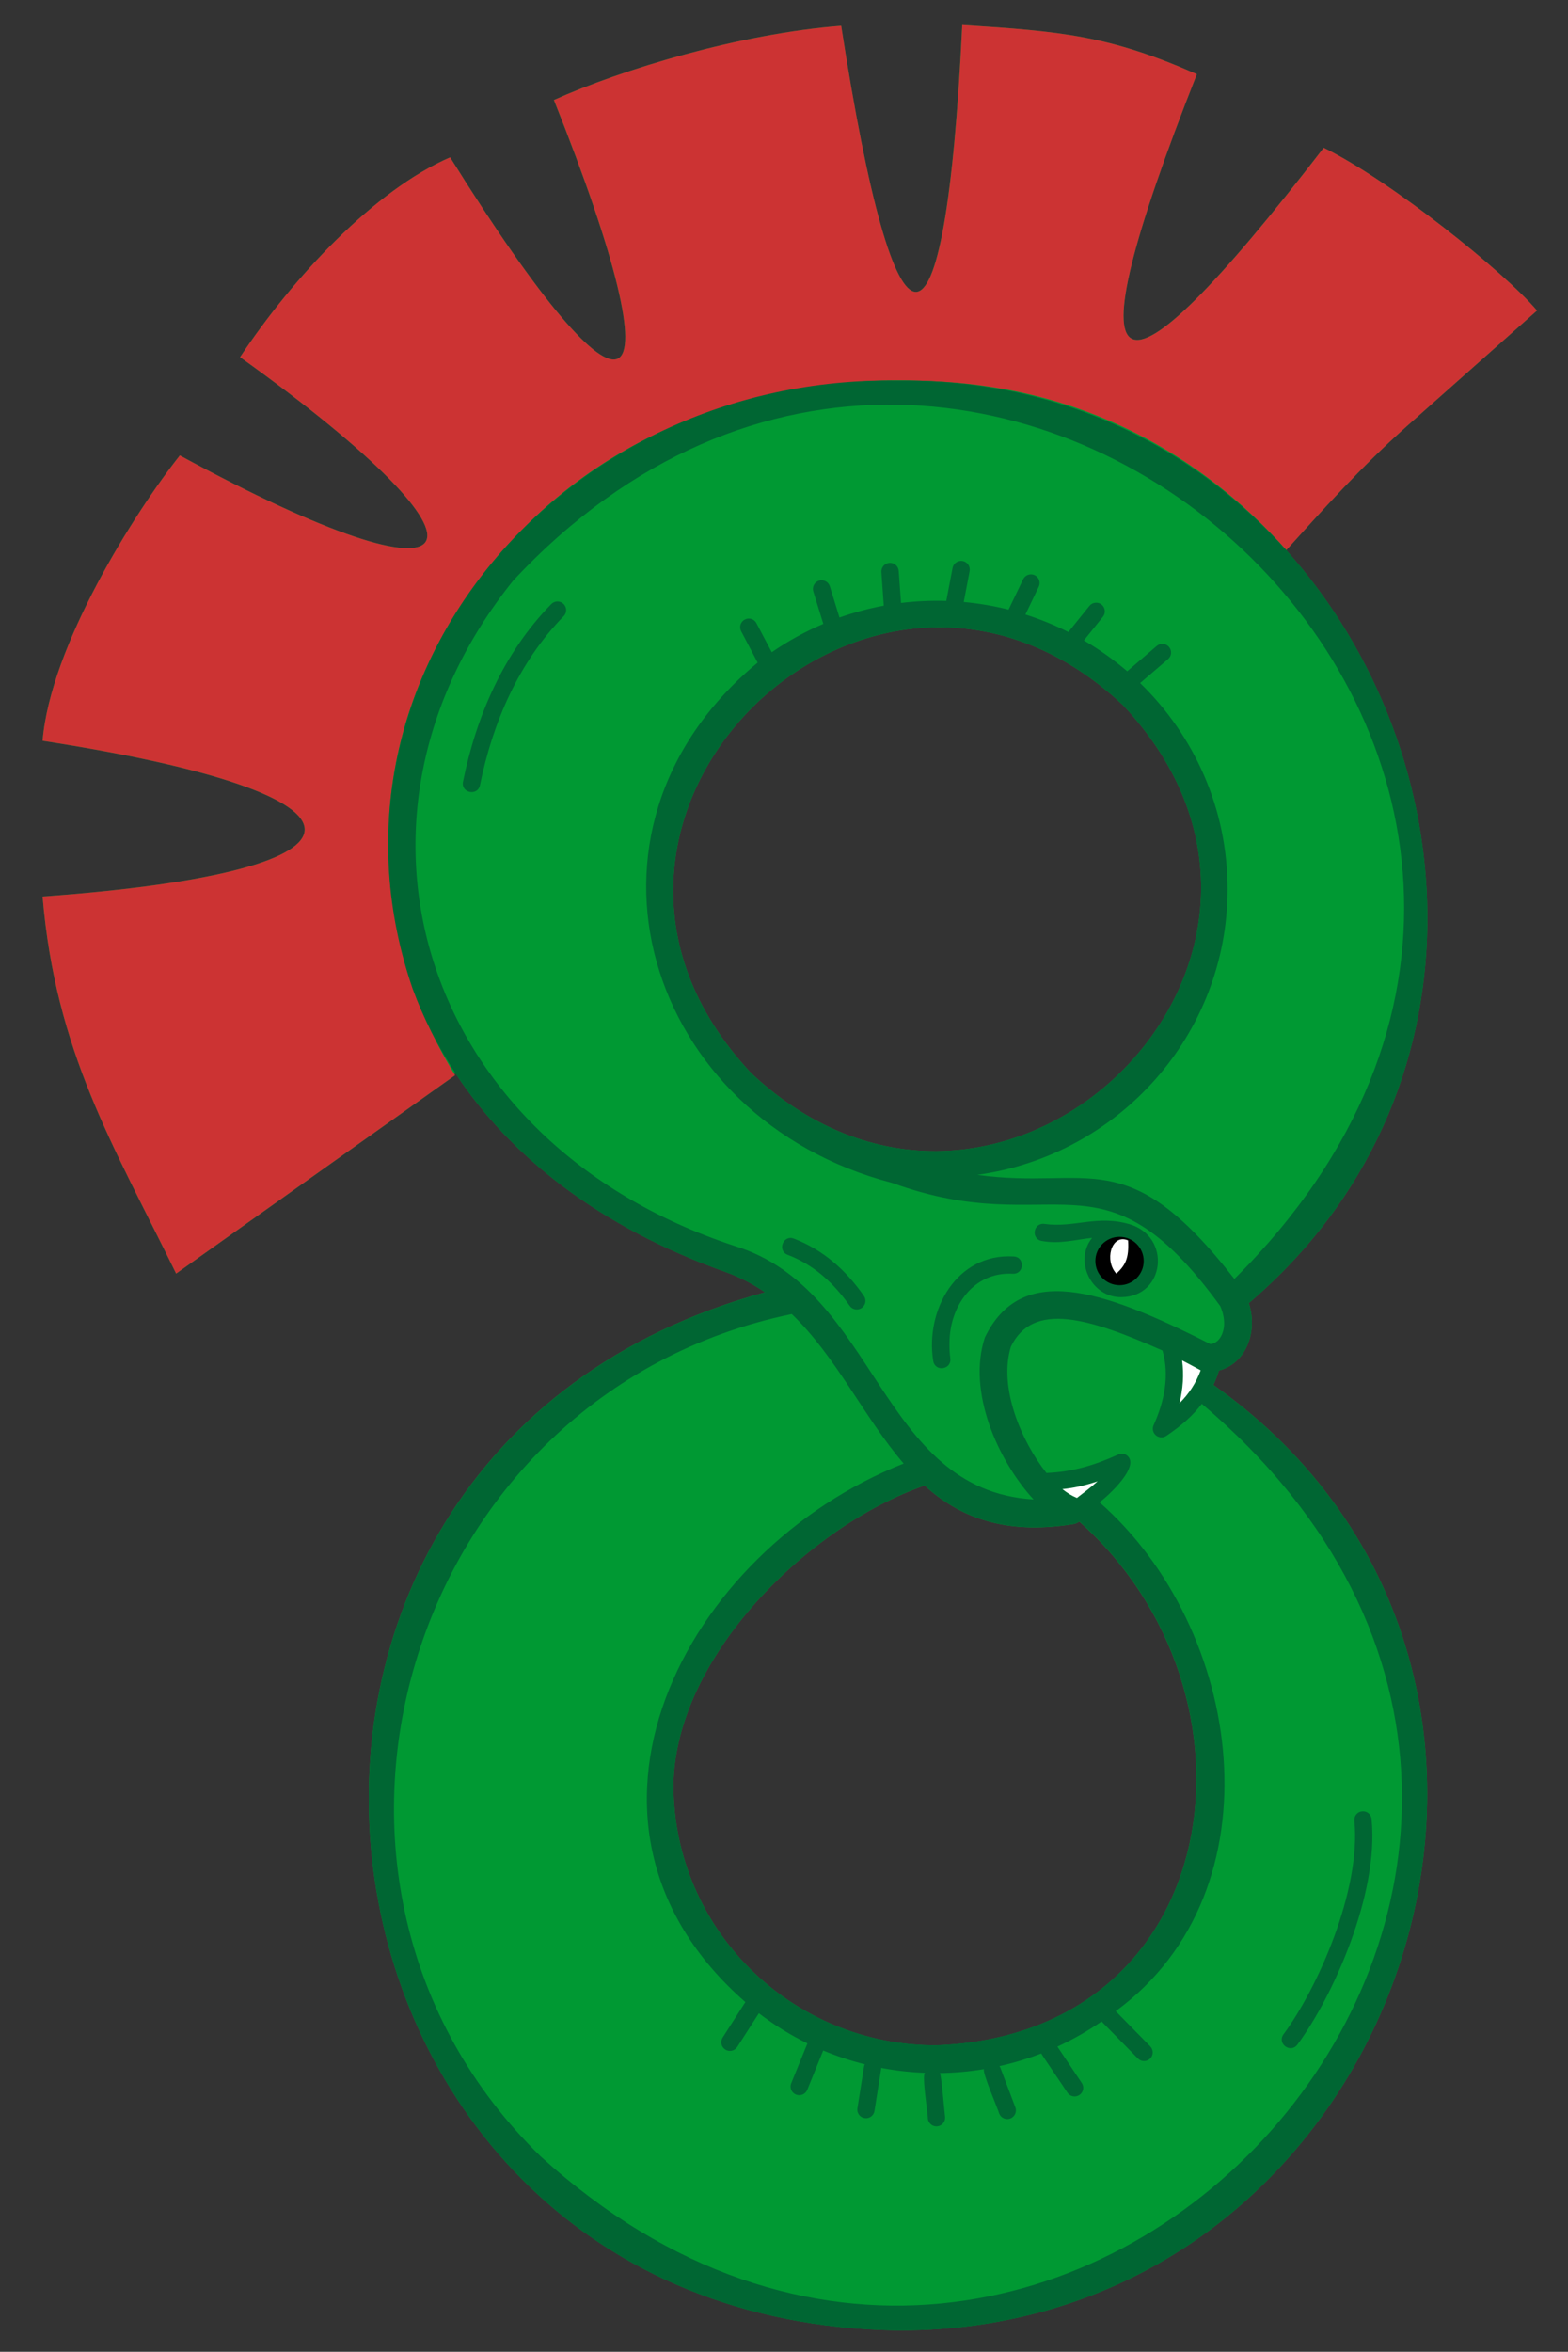 <?xml version="1.0" encoding="utf-8"?>
<!-- Generator: Adobe Illustrator 26.4.1, SVG Export Plug-In . SVG Version: 6.00 Build 0)  -->
<svg version="1.1" xmlns="http://www.w3.org/2000/svg" xmlns:xlink="http://www.w3.org/1999/xlink" x="0px" y="0px"
	 viewBox="0 0 2445.4 3666.8" style="enable-background:new 0 0 2445.4 3666.8;" xml:space="preserve">
<rect x="0" y="0" width="2445.4" height="3666.8" fill="#333333" stroke="none"/>
<style type="text/css">
	.st0{fill:#009933;}
	.st1{display:none;}
	.st2{display:inline;fill:#FFFFFF;}
	.st3{fill:#CC3333;}
	.st4{display:inline;fill:#009933;}
	.st5{fill:#006633;}
	.st6{fill:#FFFFFF;}
</style>
<g id="Layer_5">
	<g>
		<path class="st0" d="M2005.9,857.8L2005.9,857.8c56.3-62.2,116.3-129.5,187.4-192.7c67.9-60.3,135.8-120.6,203.7-180.9
			c-49.9-59.1-228.5-202.9-332.7-253.8c-332.1,431-401.1,400.6-197.8-114.8c-137.4-60.4-210.4-66.7-365.9-76.7
			c-26.8,557.3-103.6,552.1-188.8,1.3c-157,11.9-342.5,68.1-448,115.7C1063.7,657.4,985,699.3,702,245.3
			c-117.6,50.9-244.3,186.2-327.6,311.5C805.8,866,746.4,963.5,280.5,710.1C210,798.9,78.7,1006.7,66.4,1155
			c542.7,83.8,547.4,203.4,0,242.8c20.3,242.1,110.5,387.8,208.3,587.9l435-309.2c-0.4-0.7-0.8-1.4-1.3-2.1c0.7-0.2,1.4-0.5,2.1-0.7
			c0.4,0.6,0.8,1.2,1.2,1.8c84.9,127.4,222.1,236.9,419.1,307.4c23.1,8.2,43.7,19.2,62.5,32c-933.7,254.1-764.7,1601.8,204.8,1618.6
			c787,4.4,1135.3-1021,494.2-1474.2c3.4-7.1,6.2-14.6,8.7-22.5c44-11.6,60.6-63,46.5-105C2326.3,1708.8,2291.7,1176.3,2005.9,857.8
			z M1171.9,1673.6c-371.8-394,187.7-941.6,579.2-574.5C2123,1493.2,1563.5,2040.8,1171.9,1673.6z M1050.2,2782.8
			c2.9-199,209.1-403,391.8-466.7c53.9,49,124.5,77.4,230.6,60.4h-0.1c3.9-0.4,7.6-1.9,10.7-4.2c302.7,268.9,230.1,800-223.6,816.8
			C1234.4,3189.1,1050.4,3008.2,1050.2,2782.8z"/>
	</g>
</g>
<g id="White_Border" class="st1">
	<path class="st2" d="M1500.6,38.8c155.6,10,228.6,16.3,365.9,76.7c-109.5,277.5-140,414.3-93,414.3c40.3,0,137.5-100.6,290.8-299.6
		c104.2,51,282.8,194.7,332.7,253.8c-67.9,60.3-135.8,120.6-203.7,180.9c-71.2,63.2-131.1,130.5-187.4,192.7l0,0
		c285.8,318.5,320.4,851-58.5,1174.2c14.1,42-2.5,93.4-46.5,105c-2.5,7.9-5.4,15.4-8.7,22.5c639.8,452.3,294.4,1474.3-489.1,1474.3
		c-1.6,0-3.4,0-5,0c-969.5-16.7-1138.4-1364.4-204.8-1618.6c-18.8-12.8-39.5-23.8-62.5-32c-196.9-70.5-334.2-180-419.1-307.4
		c-0.4-0.6-0.8-1.2-1.2-1.8c-0.7,0.3-1.4,0.5-2.1,0.7c0.4,0.7,0.8,1.4,1.3,2.1l-435,309.2C176.9,1785.7,86.7,1640,66.4,1397.9
		c547.4-39.4,542.7-159,0-242.8C78.7,1006.7,210,798.9,280.5,710.1C462.9,809.3,583,854.7,635.7,854.7c82,0,1.2-109.8-261.4-298
		c83.3-125.2,210-260.5,327.6-311.5c131.8,211.4,219.3,315.3,254.9,315.3c40.9,0,13.7-136.8-93.1-404.8
		c105.4-47.6,291-103.7,448-115.7C1354.5,316,1395,455,1428.3,455C1461.4,455,1487.2,316.9,1500.6,38.8 M1458,1794.8
		c315,0,578.6-393.1,293.1-695.6c-90.9-85.2-190.8-121.2-286.1-121.2c-315,0-578.6,393.1-293.1,695.6
		C1262.8,1758.9,1362.8,1794.8,1458,1794.8 M1459.6,3189c0,0,0.1,0,0.1,0c453.7-16.8,526.3-547.9,223.6-816.8
		c-3.1,2.3-6.8,3.8-10.7,4.2h0.1c-21,3.4-40.7,5-59.1,5c-74.4,0-128.3-26.1-171.5-65.3c-182.7,63.8-388.8,267.7-391.8,466.7
		C1050.4,3008.2,1234.3,3189,1459.6,3189 M1473.1,8l-1.4,29.4c-5.8,120-14,215.6-24.3,284.2c-4.9,32.6-10.3,58.9-16.1,78.2
		c-1.6,5.4-3.1,9.9-4.5,13.6c-1.9-3.7-4-8.2-6.3-13.9c-7.9-19.1-16.2-45.4-24.8-78.1c-17.9-68.6-36.4-164.8-55.2-285.9l-4.1-26.5
		l-26.8,2C1147.8,23.5,958.9,81,851.9,129.3l-25.3,11.4l10.3,25.8c43.2,108.5,74.2,197.4,92.2,264.4c13.7,51.1,16.8,79,17,93.5
		c-11.4-8.7-31.6-27.4-63.9-67.7c-42.6-53.2-94.9-129.4-155.5-226.7l-13.2-21.2l-22.9,9.9c-30.3,13.1-62.1,31.9-94.7,55.8
		c-29.8,21.9-60.3,48.1-90.8,78c-55.9,55-109.5,120.1-154.8,188.2L334.7,564l22.8,16.3c90.7,65,164.8,124.5,214.2,172.2
		c40.4,38.9,56,61.8,62,73.2c-14.5-0.4-47.7-5.6-116.2-33c-61.3-24.5-136.4-60.8-223.2-108L272.9,673l-15.2,19.1
		c-34.1,43-86.7,119.3-131.8,204.6c-24,45.4-43.6,88.7-58.1,128.8c-17.1,47-27.3,89.8-30.4,127.1l-2.2,26.9l26.7,4.1
		c322.2,49.8,375.5,99.3,383.2,109.4c-4.7,5.2-24.1,21.1-95.5,38.1c-68.6,16.3-164.6,29-285.3,37.7l-29.3,2.1l2.5,29.2
		c17.9,212.9,88.3,353,169.8,515.2c13.4,26.7,27.3,54.4,41.3,83l15,30.7l27.9-19.8l413-293.5c42.8,58.7,95.7,111.7,157.4,158
		c72.8,54.6,158.4,99.9,254.3,134.7c-88.2,30.8-168.3,72.6-238.9,124.8c-83.3,61.5-152.8,136.7-206.6,223.7
		c-51,82.4-86.9,173.5-106.8,270.8c-19.3,94.2-22.9,191.2-10.8,288.1c12.1,97.1,39.6,190.3,81.5,277.1
		c43.3,89.6,100.8,169.3,170.6,236.8c73.8,71.3,160,127.3,256.1,166.5c102.5,41.8,215.6,64.1,336.1,66.2l0.2,0l0.2,0
		c1.7,0,3.5,0,5.2,0c99.4,0,195.3-16,285.1-47.6c84.9-29.8,164-73.4,235-129.5c67.9-53.6,127.5-117.8,177.2-190.9
		c48.5-71.3,86.4-149.4,112.7-232.1c25.6-80.7,39.6-163.8,41.4-247c1.9-85.5-9.1-169.4-32.6-249.5
		c-24.6-83.8-62.7-162.2-113.2-233.1c-47.7-67-106.4-127-174.8-179c14-8.7,25.6-21.1,33.9-36.4c12-22.2,16.2-49.3,12-75.3
		c81.9-72.8,147-157.6,193.4-252.5c46-93.8,72.9-195.4,80-301.8c3.9-58.2,1.7-117.5-6.5-176.2c-8.1-57.8-22-115.4-41.3-171
		c-19.3-55.5-44.2-109.3-73.8-159.8c-25.5-43.5-54.6-84.7-86.8-122.8c51.5-57,105.1-115.6,167.9-171.4
		c67.9-60.3,136.4-121.2,203.7-180.9l21.2-18.8l-18.3-21.6c-26.2-31-83.8-82.4-150.4-134.2c-73.2-56.9-143.1-103.2-191.8-127
		l-21.3-10.4l-14.4,18.7c-74.3,96.4-135.8,170.1-182.8,218.9c-22.9,23.8-42.6,42-58.5,54c-8.4,6.3-14.5,10-18.7,12.2
		c-0.3-4.8-0.3-11.9,0.9-22.2c2.1-19.8,7.6-46.1,16.3-78c17.9-65.8,49.9-157.1,94.9-271.4l10.2-26L1878.2,89
		c-69.1-30.4-123.6-48.1-182.4-59.2c-55.7-10.5-112.7-14.7-193.3-19.9L1473.1,8L1473.1,8z M1192.4,1653.1
		c-112.7-119.8-143.3-267.3-84-404.8c61.3-142.1,207.9-241.3,356.6-241.3c94.9,0,186.7,39,265.6,112.7
		c112.7,119.8,143.3,267.3,84,404.8c-61.3,142.1-207.9,241.3-356.6,241.3C1363.2,1765.8,1271.3,1726.8,1192.4,1653.1L1192.4,1653.1z
		 M1079.2,2783c1.3-84.8,44.3-178.9,121.1-265c66.2-74.3,153.3-136.5,235.7-168.8c50.8,41.2,109,61.2,177.5,61.2
		c19.9,0,41-1.7,62.8-5.2c141.4,134.3,197.3,343.2,136,513.9c-52.6,146.6-181.3,234.4-353.2,240.9
		C1249.8,3159.8,1079.5,2990.8,1079.2,2783L1079.2,2783z"/>
</g>
<g id="Layer_4">
	<g>
		<g>
			<path class="st3" d="M2397.1,484.2c-49.9-59.1-228.5-202.9-332.7-253.8c-332.1,431-401.1,400.6-197.8-114.8
				c-137.4-60.4-210.4-66.7-365.9-76.7c-26.8,557.3-103.6,552.1-188.8,1.3c-157,11.9-342.5,68.1-448,115.7
				C1063.7,657.4,985,699.3,702,245.3c-117.6,50.9-244.3,186.2-327.6,311.5C805.8,866,746.4,963.5,280.5,710.1
				C210,798.9,78.7,1006.7,66.4,1155c542.7,83.8,547.4,203.4,0,242.8c20.3,242.1,110.5,387.8,208.3,587.9l435-309.2
				c-35.7-58.1-115-205.4-102.9-402.6c15.6-254.3,172.4-413.6,217.7-458.2c113.1-111.4,233.4-156.1,284.9-174.6
				c28-10.1,153.4-53.4,323.3-47.6c51.5,1.8,146.9,5.9,260,47.6c154.6,57,256.9,152.9,313.4,216.6
				c56.3-62.3,116.3-129.5,187.4-192.7C2261.3,604.7,2329.2,544.4,2397.1,484.2z"/>
		</g>
	</g>
</g>
<g id="Layer_2" class="st1">
	<path class="st4" d="M1524.2,1831.8c173.9,24.3,232.7-54.2,400.9,162.3C2721.2,1201.9,1537.4,116,800.4,905.2
		c-298.6,371-145.4,875.5,344.9,1037.3c224.1,68.5,224.7,380.7,466.6,395.4c-56.3-61.4-103.5-168.5-76-252.5
		c56-115.7,179-77.5,351.7,10.2c12.4-1.3,19.4-13.5,21.1-25.8c1.3-9.5-0.2-20.8-5.5-33.2c-186.8-257.3-255.6-99-511.9-192.3
		c-383-99.4-526.4-548.7-209.7-811.2l-25.7-48.9c-3.5-6.6-1-14.8,5.6-18.2c6.6-3.5,14.8-1,18.2,5.6l23.9,45.3
		c25.1-17.3,52-32.2,80.4-44.2l-15.6-50.5c-2.2-7.1,1.8-14.7,8.9-16.9c7.1-2.2,14.7,1.8,16.9,8.9l15,48.6
		c22.3-7.8,45.4-14.1,69.1-18.5l-3.7-52.2c-0.5-7.5,5-13.9,12.5-14.5c7.5-0.5,13.9,5,14.5,12.5l3.6,50c23-2.8,47.1-4,70.6-3.2
		l9.8-51.4c1.4-7.3,8.4-12.1,15.8-10.8c7.3,1.4,12.1,8.4,10.8,15.8l-9.2,48.1c23.9,2.2,47.3,6.2,69.9,11.9l22.8-47.4
		c3.2-6.7,11.3-9.5,18-6.3s9.5,11.3,6.3,18l-20.8,43.3c23.2,7.4,45.6,16.5,67,27.3l32.8-40.7c4.7-5.8,13.2-6.7,19-2.1
		c5.8,4.7,6.7,13.2,2.1,19l-29.7,36.9c24,14,46.6,30.2,67.6,48.1l46-39.5c5.7-4.9,14.2-4.2,19.1,1.5c4.9,5.7,4.2,14.2-1.5,19.1
		l-43.5,37.3c84.3,81.9,136.4,195.5,136.4,321.6C1914.2,1612.8,1745.3,1801.2,1524.2,1831.8z"/>
	<path class="st4" d="M1162.6,3121.5c-317.8-277.5-96.5-704.1,246.9-839.6c-61.9-72.1-104.8-166.1-174.5-233.1
		c-602.5,125-831.3,884.5-391.7,1313.3c813.2,738.8,1881-454.4,1031.2-1173.3c-14,18.4-32,34.3-55.4,50c-6.2,4.2-14.6,2.5-18.7-3.7
		c-2.7-4-2.9-8.9-1.1-13l0,0c16.5-36.4,25.2-76.9,13.9-116.4c-114.5-50.7-202.1-77.2-236.5-6c-19.5,63.7,16.4,147.5,55.5,196.9
		c40.7-1.8,73.9-11.6,111.5-28.6c3.4-1.8,7.6-2.1,11.4-0.5c28.6,15.3-28.6,66.5-40.2,74.8c224.5,196.7,283.3,604.2,25.3,793.4
		l53.9,54.9c5.2,5.4,5.1,13.9-0.2,19.1c-5.4,5.2-13.9,5.1-19.1-0.2c0,0-56.6-57.6-56.6-57.7c-21.7,14.9-44.7,28.1-68.9,39.2l38,56.7
		c4.2,6.2,2.5,14.6-3.7,18.7c-6.2,4.2-14.6,2.5-18.7-3.7c-1.3-2.3-39.6-58.4-40.8-61c-21,8.1-42.8,14.7-65.2,19.7
		c0.7,0.9,1.3,2,1.7,3.2l23.1,61.1c2.6,7-0.9,14.7-7.9,17.4c-7,2.6-14.7-0.9-17.4-7.9c-0.8-4.6-27.4-65.8-23.5-69.1
		c-22.5,3.7-45.5,5.8-69,6.1c2.3-0.1,7.6,65.9,8.2,68.3c0.8,7.4-4.7,14-12.1,14.8c-7.4,0.8-14-4.7-14.8-12.1
		c0.5-5.6-9.8-68.1-4.4-71.3c-23.3-0.9-46.2-3.5-68.4-7.7c0.1,0.9,0,1.7-0.2,2.6l-10.2,64.5c-1.1,7.4-8.1,12.4-15.4,11.2
		c-7.4-1.1-12.4-8.1-11.2-15.4l10.2-64.5c0.2-1.4,0.6-2.8,1.3-4c-22.3-5.6-44-12.8-64.9-21.5l-24.8,61.2
		c-2.8,6.9-10.7,10.3-17.6,7.5c-6.9-2.8-10.3-10.7-7.5-17.6l25.3-62.2c-26.9-13.2-52.2-29-75.7-47l-33.7,52.5
		c-4.1,6.3-12.4,8.1-18.7,4.1c-6.3-4.1-8.1-12.4-4.1-18.7l35.3-55.1L1162.6,3121.5z"/>
</g>
<g id="Layer_1">
	<g>
		<path class="st5" d="M1524.2,1831.8c173.9,24.3,232.7-54.2,400.9,162.3C2721.2,1201.9,1537.4,116,800.4,905.2
			c-298.6,371-145.4,875.5,344.9,1037.3c224.1,68.5,224.7,380.7,466.6,395.4c-56.3-61.4-103.5-168.5-76-252.5
			c56-115.7,179-77.5,351.7,10.2c12.4-1.3,19.4-13.5,21.1-25.8c1.3-9.5-0.2-20.8-5.5-33.2c-186.8-257.3-255.6-99-511.9-192.3
			c-383-99.4-526.4-548.7-209.7-811.2l-25.7-48.9c-3.5-6.6-1-14.8,5.6-18.2c6.6-3.5,14.8-1,18.2,5.6l23.9,45.3
			c25.1-17.3,52-32.2,80.4-44.2l-15.6-50.5c-2.2-7.1,1.8-14.7,8.9-16.9c7.1-2.2,14.7,1.8,16.9,8.9l15,48.6
			c22.3-7.8,45.4-14.1,69.1-18.5l-3.7-52.2c-0.5-7.5,5-13.9,12.5-14.5c7.5-0.5,13.9,5,14.5,12.5l3.6,50c23-2.8,47.1-4,70.6-3.2
			l9.8-51.4c1.4-7.3,8.4-12.1,15.8-10.8c7.3,1.4,12.1,8.4,10.8,15.8l-9.2,48.1c23.9,2.2,47.3,6.2,69.9,11.9l22.8-47.4
			c3.2-6.7,11.3-9.5,18-6.3s9.5,11.3,6.3,18l-20.8,43.3c23.2,7.4,45.6,16.5,67,27.3l32.8-40.7c4.7-5.8,13.2-6.7,19-2.1
			c5.8,4.7,6.7,13.2,2.1,19l-29.7,36.9c24,14,46.6,30.2,67.6,48.1l46-39.5c5.7-4.9,14.2-4.2,19.1,1.5c4.9,5.7,4.2,14.2-1.5,19.1
			l-43.5,37.3c84.3,81.9,136.4,195.5,136.4,321.6C1914.2,1612.8,1745.3,1801.2,1524.2,1831.8z M1162.4,3121.5
			c-317.8-277.5-96.5-704.1,246.9-839.6c-61.9-72.1-104.8-166.1-174.5-233.1c-602.5,125-831.3,884.5-391.7,1313.3
			c813.2,738.8,1881-454.4,1031.2-1173.3c-14,18.4-32,34.3-55.4,50c-6.2,4.2-14.6,2.5-18.7-3.7c-2.7-4-2.9-8.9-1.1-13l0,0
			c16.5-36.4,25.2-76.9,13.9-116.4c-114.5-50.7-202.1-77.2-236.5-6c-19.5,63.7,16.4,147.5,55.5,196.9c40.7-1.8,73.9-11.6,111.5-28.6
			c3.4-1.8,7.6-2.1,11.4-0.5c28.6,15.3-28.6,66.5-40.2,74.8c224.5,196.7,283.3,604.2,25.3,793.4l53.9,54.9
			c5.2,5.4,5.1,13.9-0.2,19.1c-5.4,5.2-13.9,5.1-19.1-0.2c0,0-56.6-57.6-56.6-57.7c-21.7,14.9-44.7,28.1-68.9,39.2l38,56.7
			c4.2,6.2,2.5,14.6-3.7,18.7c-6.2,4.2-14.6,2.5-18.7-3.7c-1.3-2.3-39.6-58.4-40.8-61c-21,8.1-42.8,14.7-65.2,19.7
			c0.7,0.9,1.3,2,1.7,3.2l23.1,61.1c2.6,7-0.9,14.7-7.9,17.4c-7,2.6-14.7-0.9-17.4-7.9c-0.8-4.6-27.4-65.8-23.5-69.1
			c-22.5,3.7-45.5,5.8-69,6.1c2.3-0.1,7.6,65.9,8.2,68.3c0.8,7.4-4.7,14-12.1,14.8c-7.4,0.8-14-4.7-14.8-12.1
			c0.5-5.6-9.8-68.1-4.4-71.3c-23.3-0.9-46.2-3.5-68.4-7.7c0.1,0.9,0,1.7-0.2,2.6l-10.2,64.5c-1.1,7.4-8.1,12.4-15.4,11.2
			c-7.4-1.1-12.4-8.1-11.2-15.4l10.2-64.5c0.2-1.4,0.6-2.8,1.3-4c-22.3-5.6-44-12.8-64.9-21.5l-24.8,61.2
			c-2.8,6.9-10.7,10.3-17.6,7.5c-6.9-2.8-10.3-10.7-7.5-17.6l25.3-62.2c-26.9-13.2-52.2-29-75.7-47l-33.7,52.5
			c-4.1,6.3-12.4,8.1-18.7,4.1c-6.3-4.1-8.1-12.4-4.1-18.7l35.3-55.1L1162.4,3121.5z M1679.5,2335.5c10.8-8.5,21.8-16.3,32.2-25.9
			c-18,6-35.5,10.3-54.8,12.2C1664.4,2327.8,1671.8,2332.3,1679.5,2335.5z M1843.6,2121.1c3.1,22.6,1.2,44.8-4.1,66.7
			c14.9-14.9,25.6-31.3,33-51.3C1862.7,2131.2,1852.9,2125.9,1843.6,2121.1z M1892.2,2159.3c641.2,453.2,292.9,1478.7-494.1,1474.3
			c-969.5-16.7-1138.4-1364.4-204.8-1618.6c-18.8-12.8-39.5-23.8-62.5-32c-263.3-94.2-420-258.3-487.3-441.4
			c-165.5-482,229.9-956.4,756.4-948.2c750.9-10,1118.2,951.7,547.6,1438.5c14.1,42-2.5,93.4-46.5,105
			C1898.5,2144.8,1895.6,2152.3,1892.2,2159.3L1892.2,2159.3z M1672.6,2376.4c-106.1,17-176.7-11.4-230.6-60.4
			c-182.7,63.8-388.8,267.7-391.8,466.7c0.1,225.5,184.2,406.3,409.5,406.2c453.7-16.8,526.3-547.9,223.6-816.8
			C1680.1,2374.5,1676.5,2376,1672.6,2376.4L1672.6,2376.4z M1171.9,1673.6c391.5,367.1,951-180.4,579.2-574.5
			C1359.6,732,800.1,1279.6,1171.9,1673.6z"/>
	</g>
	<g>
		<path class="st5" d="M2001.5,3172.1c52.5-70.8,121.5-224.1,110.7-333.7c-0.5-7.5,5.1-13.9,12.6-14.3c7.5-0.5,13.9,5.1,14.3,12.6
			c11.4,116.1-59.9,275.6-115.6,351C2013,3202.1,1991.5,3186.7,2001.5,3172.1L2001.5,3172.1z"/>
		<path class="st5" d="M722,1219.1c20.9-103,63.7-201.7,137.8-277.3c5.3-5.3,13.8-5.4,19.1-0.2c5.3,5.3,5.4,13.8,0.2,19.1
			c-70.2,71.7-110.8,166-130.6,263.7C744.7,1241.7,718.9,1236.4,722,1219.1L722,1219.1z"/>
		<path class="st5" d="M1325.2,2036c-25.4-36.3-56.8-64.3-96.9-79.6c-16.5-6.4-6.9-31.5,9.6-25.3c45.3,17.4,80.7,48.4,109.4,89.4
			c4.2,6.1,2.8,14.5-3.4,18.8c-6.1,4.2-14.5,2.8-18.8-3.4H1325.2z"/>
		<path class="st5" d="M1480.8,2093.4c-0.2,8.3,0.2,16.6,1.3,24.8c1.9,17.6-24.1,21-26.7,3.5c-12.6-78.9,36.4-167.9,125.4-162.7
			c17.7,0.8,16.9,27.2-0.8,27C1518.2,1982.3,1481,2036.7,1480.8,2093.4z"/>
		<path class="st5" d="M1624.5,1934.8c28,5.2,52-1.9,78.7-4.8c-28.9,36.2-1,93.4,45.9,92.5c68.4-0.9,77.8-94.7,12.5-113.8
			c-50.8-14.9-86.1,5.9-132.1-0.4C1611.9,1905.4,1607.1,1931.3,1624.5,1934.8z"/>
	</g>
</g>
<g id="Layer_7">
	<circle cx="1746" cy="1966.1" r="37.7"/>
</g>
<g id="White_details">
	<path class="st6" d="M1757.3,1933.2c-24.3-8.2-35.1,32.3-16.3,52.6c13.8-12.7,20-23.5,18.3-51.9L1757.3,1933.2z"/>
	<path class="st6" d="M1679.5,2335.5c10.8-8.5,21.8-16.3,32.2-25.9c-18,6-35.5,10.3-54.8,12.2
		C1664.4,2327.8,1671.8,2332.3,1679.5,2335.5z"/>
	<path class="st6" d="M1843.6,2121.1c3.1,22.6,1.2,44.8-4.1,66.7c14.9-14.9,25.6-31.3,33-51.3
		C1862.7,2131.2,1852.9,2125.9,1843.6,2121.1z"/>
</g>
</svg>
